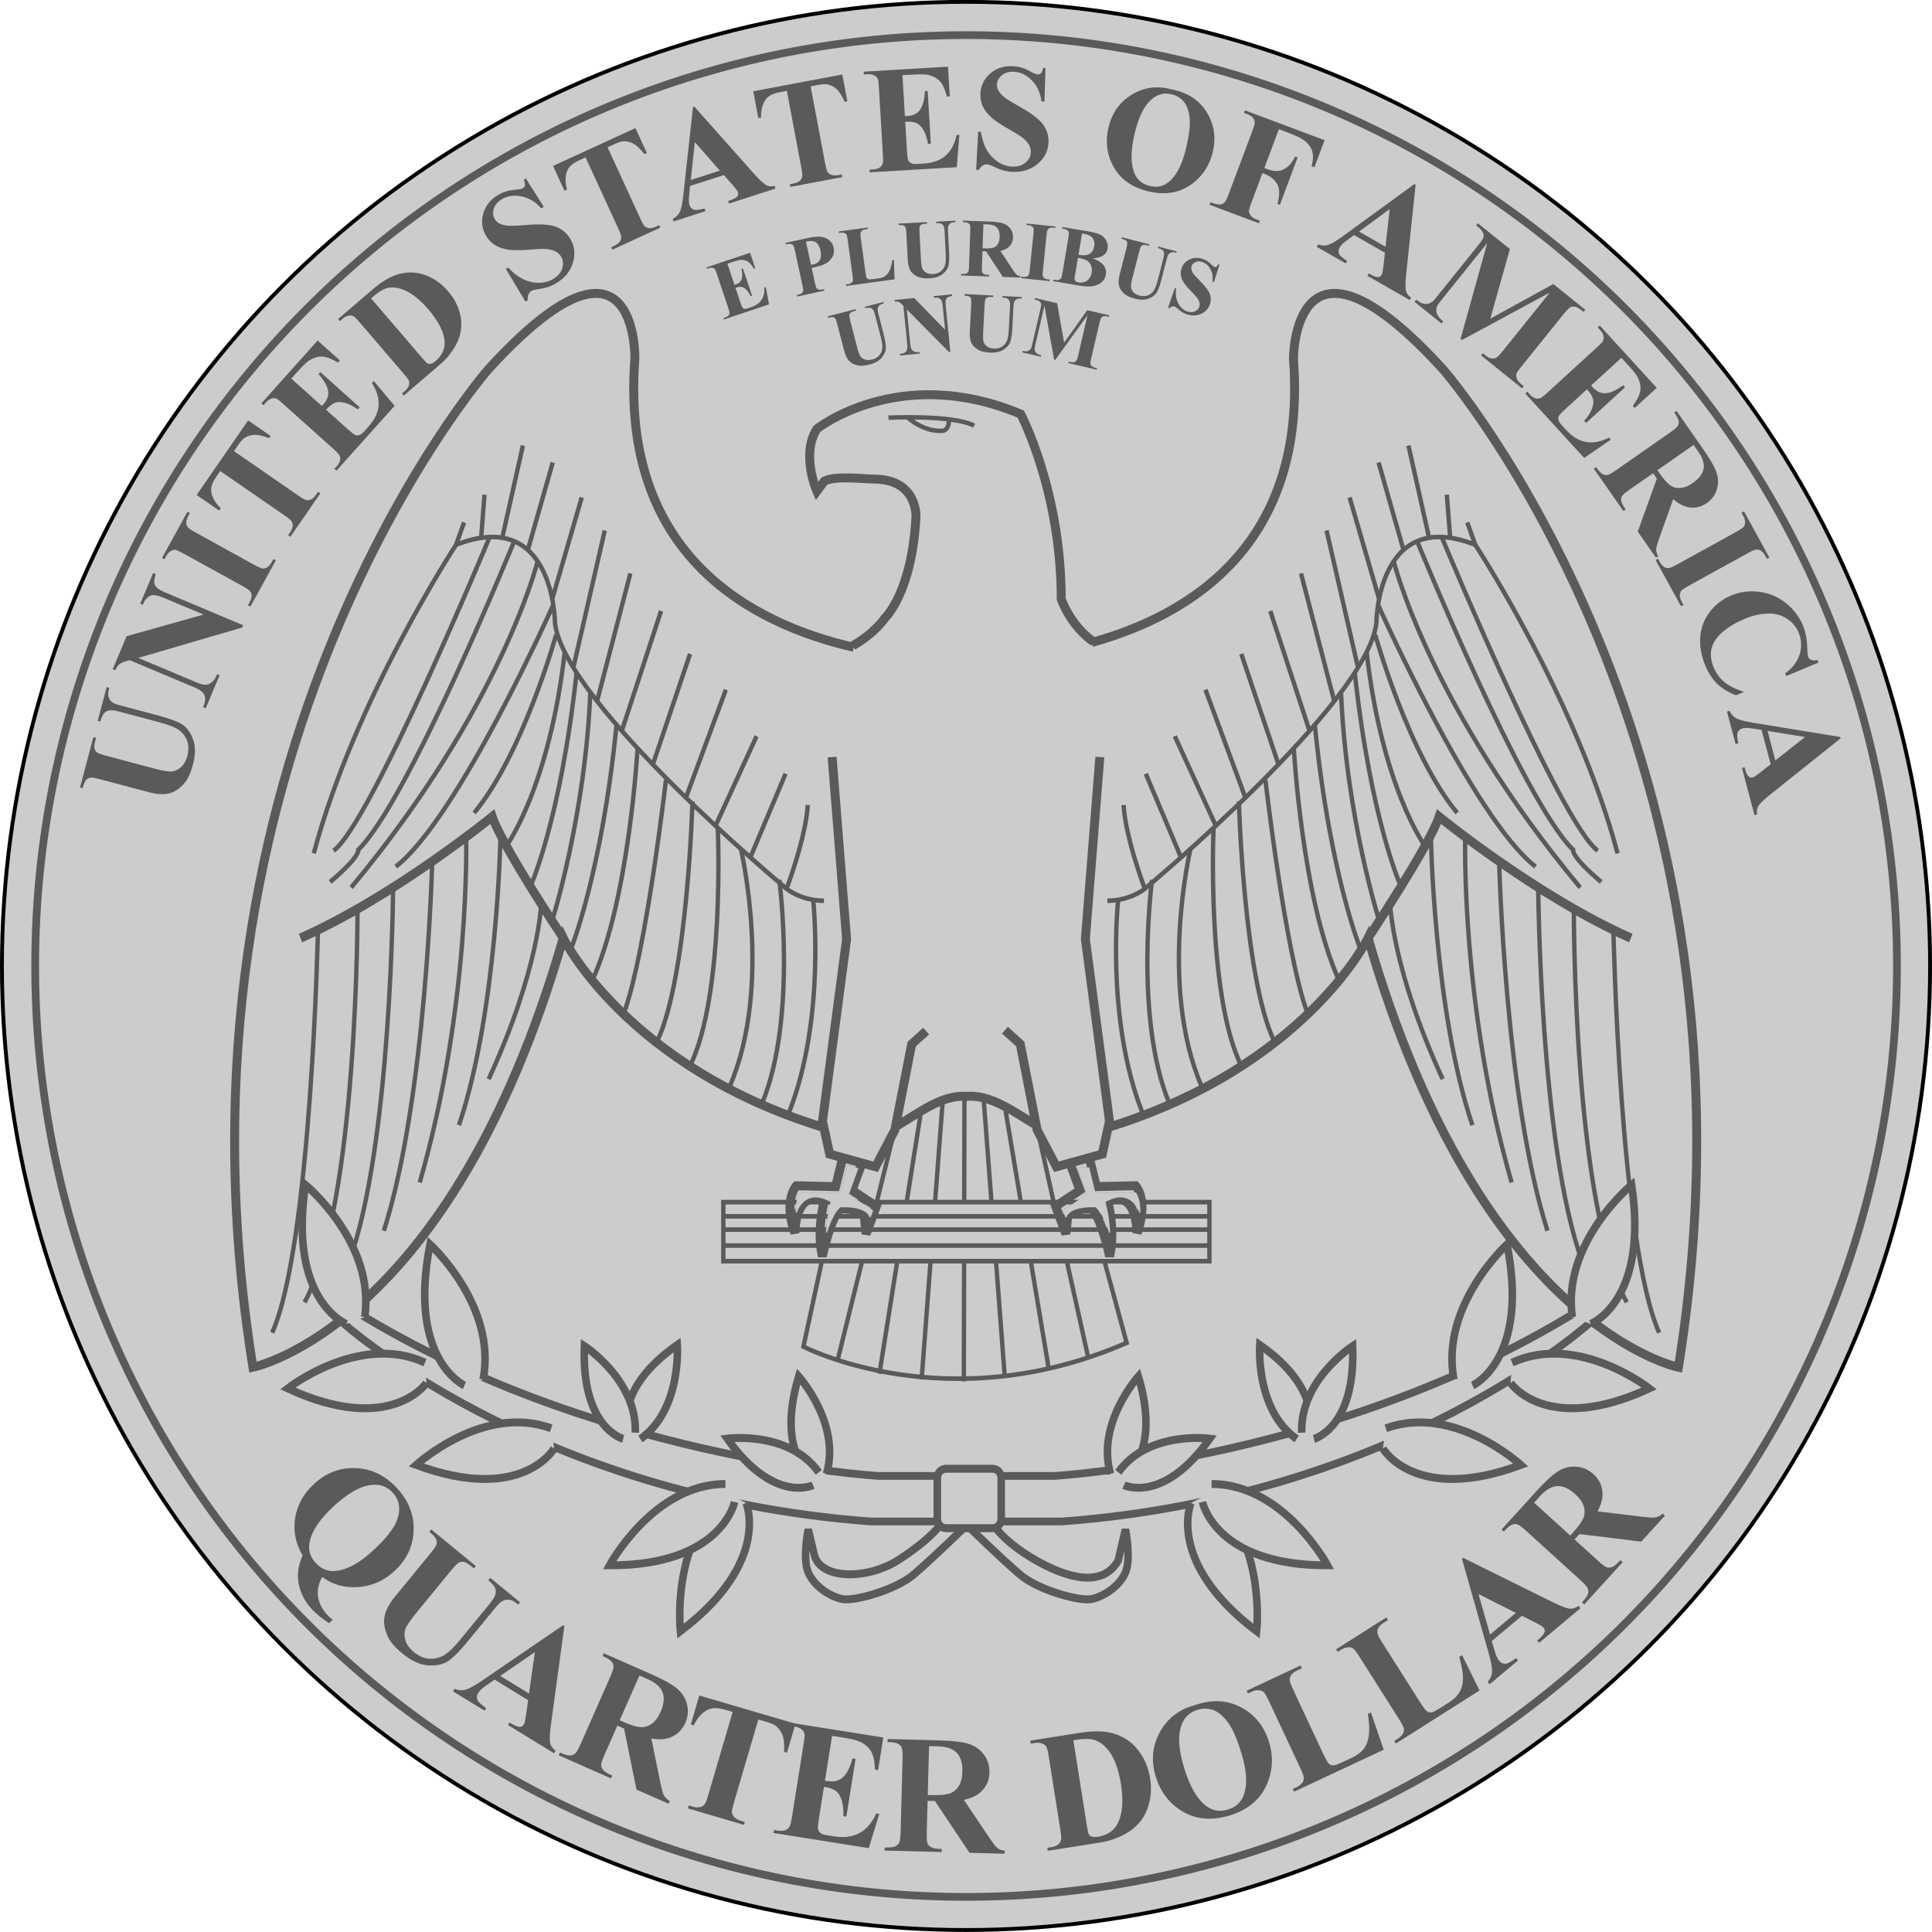 <?xml version="1.0" encoding="UTF-8"?>
<!-- Created with Inkscape (http://www.inkscape.org/) -->
<svg width="500" height="500" version="1.1" viewBox="0 0 132.29 132.29" xmlns="http://www.w3.org/2000/svg" xmlns:cc="http://creativecommons.org/ns#" xmlns:dc="http://purl.org/dc/elements/1.1/" xmlns:rdf="http://www.w3.org/1999/02/22-rdf-syntax-ns#">
 <g transform="translate(0 -164.71)">
  <circle cx="66.146" cy="230.85" r="66.014" fill="#ccc" stroke="#000" stroke-linecap="round" stroke-width=".264" style="paint-order:markers stroke fill"/>
 </g>
 <g>
  <path d="m129.89 66.146a63.74 63.74 0 0 1-63.74 63.74 63.74 63.74 0 0 1-63.74-63.74 63.74 63.74 0 0 1 63.74-63.74 63.74 63.74 0 0 1 63.74 63.74z" fill="none" stroke="#5a5a5a" stroke-linecap="round" stroke-width=".529" style="paint-order:markers stroke fill"/>
  <g fill="#5a5a5a">
   <g transform="matrix(0 1.168 -1.168 0 143.43 -11.14)" stroke-linecap="round" stroke-width=".529" style="paint-order:markers stroke fill" aria-label="QUARTER DOLLAR">
    <path d="m101.98 103.91q0.597 0.323 1.16 0.244 0.563-0.078 1.082-0.554 0.142-0.13 0.276-0.306l0.199 0.217q-0.413 0.627-0.835 1.016-0.661 0.607-1.48 0.763-0.816 0.153-1.653-0.231-1.044 0.618-2.197 0.438-1.149-0.182-2.004-1.113-0.991-1.08-0.922-2.46 0.066-1.383 1.182-2.407 1.112-1.021 2.492-0.965 1.38 0.056 2.368 1.132 0.861 0.938 0.932 2.15 0.071 1.212-0.601 2.077zm-4.947-4.121q-0.64 0.587-0.378 1.571 0.221 0.825 1.166 1.856 1.135 1.237 2.12 1.432 0.687 0.135 1.224-0.357 0.54-0.496 0.467-1.182-0.101-0.987-1.181-2.164-1.063-1.158-1.813-1.426-0.941-0.341-1.606 0.269z"/>
    <path d="m99.203 97.517 2.14-2.611 0.138 0.113-0.107 0.131q-0.242 0.295-0.27 0.459-0.029 0.157 0.04 0.294 0.071 0.133 0.504 0.488l2.477 2.03q0.679 0.556 0.982 0.636 0.306 0.076 0.644-0.04 0.338-0.116 0.632-0.474 0.336-0.41 0.389-0.847 0.052-0.444-0.156-0.852-0.205-0.411-1.011-1.072l-2.063-1.691q-0.339-0.278-0.543-0.327-0.204-0.048-0.348 0.014-0.223 0.098-0.474 0.403l-0.138-0.113 1.434-1.75 0.138 0.113-0.086 0.104q-0.174 0.213-0.205 0.425-0.03 0.212 0.089 0.416 0.08 0.146 0.389 0.4l1.921 1.575q0.892 0.731 1.189 1.174 0.301 0.44 0.26 1.167-0.041 0.727-0.686 1.514-0.538 0.657-1.007 0.871-0.639 0.293-1.177 0.189-0.538-0.104-1.169-0.621l-2.477-2.03q-0.436-0.358-0.581-0.395-0.148-0.04-0.309 0.027-0.161 0.067-0.42 0.391z"/>
    <path d="m109.21 91.835-1.207 1.97 0.399 0.567q0.201 0.281 0.378 0.39 0.234 0.144 0.461 0.022 0.134-0.071 0.434-0.487l0.152 0.093-1.136 1.855-0.152-0.093q0.139-0.328 0.056-0.645-0.087-0.319-0.551-0.994l-3.228-4.721 0.048-0.078 5.805 0.791q0.826 0.11 1.108 0.028 0.213-0.062 0.39-0.304l0.152 0.093-1.653 2.698-0.152-0.093 0.068-0.111q0.199-0.325 0.189-0.512-0.01-0.131-0.134-0.206-0.074-0.045-0.167-0.069-0.042-0.014-0.384-0.066zm-0.39-0.047-2.43-0.346 1.397 2.032z"/>
    <path d="m110.7 86.607 1.677 0.739q0.485 0.214 0.639 0.213 0.151-0.007 0.292-0.124 0.141-0.117 0.322-0.527l0.163 0.072-1.351 3.063-0.163-0.072q0.183-0.415 0.172-0.594-0.013-0.185-0.112-0.297-0.096-0.116-0.582-0.33l-3.884-1.712q-0.485-0.214-0.636-0.207-0.153 9.38e-4 -0.294 0.118-0.141 0.117-0.322 0.527l-0.163-0.072 1.226-2.78q0.479-1.086 0.851-1.523 0.372-0.437 0.918-0.576 0.542-0.141 1.085 0.099 0.662 0.292 0.884 0.959 0.139 0.425 0.035 1.033l2.66-0.545q0.517-0.109 0.667-0.186 0.217-0.121 0.335-0.353l0.163 0.072-0.831 1.884-3.578 0.726zm-2.935-1.294 2.621 1.156 0.111-0.252q0.27-0.613 0.294-0.967 0.019-0.355-0.196-0.656-0.218-0.307-0.69-0.515-0.684-0.302-1.153-0.123-0.467 0.174-0.78 0.884z"/>
    <path d="m110.59 76.164 1.698 0.499-0.049 0.167q-0.631-0.025-0.939 0.081-0.312 0.104-0.557 0.374-0.135 0.151-0.264 0.591l-0.137 0.467 4.841 1.421q0.481 0.141 0.617 0.126 0.137-0.02 0.274-0.146 0.134-0.132 0.213-0.4l0.061-0.208 0.171 0.05-0.965 3.286-0.171-0.05 0.061-0.208q0.08-0.273 0.032-0.468-0.029-0.139-0.166-0.255-0.096-0.084-0.568-0.222l-4.841-1.421-0.133 0.454q-0.186 0.634-2e-3 1 0.257 0.513 0.92 0.823l-0.052 0.176-1.698-0.499z"/>
    <path d="m111.3 74.019 2.629 0.419 0.021-0.129q0.098-0.614-0.244-0.952-0.342-0.338-1.082-0.534l0.029-0.181 3.382 0.539-0.029 0.181q-0.562-0.031-0.944 0.099-0.381 0.125-0.539 0.349-0.163 0.223-0.236 0.685l1.819 0.29q0.533 0.085 0.659 0.061 0.127-0.029 0.223-0.14 0.096-0.112 0.14-0.388l0.061-0.386q0.144-0.905-0.188-1.515-0.332-0.615-1.151-0.989l0.028-0.176 2.007 0.618-0.89 5.582-0.176-0.028 0.034-0.214q0.045-0.281-0.028-0.468-0.047-0.134-0.198-0.227-0.106-0.071-0.592-0.148l-4.249-0.677q-0.438-0.07-0.542-0.062-0.174 0.021-0.285 0.135-0.162 0.16-0.212 0.474l-0.034 0.214-0.176-0.028 0.861-5.406 1.91 0.304-0.029 0.181q-0.722 0.027-1.067 0.23-0.344 0.199-0.56 0.634-0.128 0.253-0.245 0.987z"/>
    <path d="m115.11 68.42 1.832 0.049q0.53 0.014 0.672-0.045 0.137-0.064 0.223-0.226 0.086-0.162 0.098-0.61l0.178 0.005-0.089 3.346-0.178-0.005q0.012-0.453-0.066-0.615-0.082-0.166-0.216-0.233-0.133-0.071-0.664-0.085l-4.243-0.113q-0.53-0.014-0.667 0.05-0.141 0.059-0.228 0.221-0.086 0.162-0.098 0.61l-0.178-0.005 0.081-3.038q0.032-1.186 0.21-1.731 0.179-0.545 0.631-0.881 0.448-0.335 1.041-0.32 0.723 0.019 1.182 0.553 0.29 0.341 0.424 0.943l2.255-1.513q0.437-0.297 0.547-0.424 0.155-0.194 0.176-0.454l0.178 0.005-0.055 2.059-3.036 2.027zm-3.206-0.086 2.864 0.076 7e-3 -0.275q0.018-0.67-0.094-1.006-0.116-0.336-0.43-0.533-0.318-0.201-0.834-0.215-0.747-0.02-1.113 0.322-0.366 0.338-0.387 1.114z"/>
    <path d="m118.04 61.376-0.176 0.028-0.034-0.214q-0.044-0.281-0.153-0.415-0.115-0.138-0.278-0.186-0.107-0.027-0.607 0.052l-4.25 0.671q-0.495 0.078-0.611 0.15-0.116 0.072-0.181 0.248-0.07 0.172-0.028 0.444l0.034 0.214-0.176 0.028-0.456-2.892q-0.183-1.158 0.02-1.912 0.25-0.923 0.961-1.49 0.711-0.571 1.697-0.727 0.681-0.108 1.292 0.021 0.606 0.129 1.038 0.417 0.426 0.289 0.727 0.71 0.295 0.417 0.523 1.055 0.103 0.282 0.202 0.906zm-6.482-1.501 5.04-0.796q0.4-0.063 0.485-0.116 0.085-0.052 0.118-0.15 0.051-0.14 0.013-0.383-0.126-0.796-0.735-1.129-0.824-0.456-2.368-0.212-1.243 0.196-1.925 0.704-0.532 0.401-0.665 0.92-0.093 0.366 0.037 1.161z"/>
    <path d="m109.5 52.751q-0.517-1.476 0.122-2.693 0.637-1.222 2.029-1.652 1.189-0.368 2.307 0.049 1.483 0.551 2.003 2.233 0.521 1.687-0.336 2.961-0.678 1.007-1.918 1.391-1.392 0.43-2.61-0.228-1.224-0.661-1.596-2.061zm0.278-0.146q0.265 0.857 1.279 1.033 0.831 0.142 2.177-0.274 1.599-0.494 2.19-1.293 0.413-0.557 0.195-1.262-0.147-0.475-0.475-0.721-0.42-0.314-1.135-0.341-0.72-0.025-1.761 0.297-1.24 0.383-1.781 0.803-0.546 0.421-0.689 0.859-0.144 0.433 1.4e-4 0.899z"/>
    <path d="m109.93 42.431 2.183-0.751 2.463 5.259-0.162 0.076-0.092-0.197q-0.121-0.258-0.286-0.372-0.114-0.085-0.291-0.077-0.127 0.001-0.573 0.21l-3.896 1.825q-0.454 0.213-0.545 0.314-0.091 0.101-0.104 0.289-0.02 0.185 0.097 0.434l0.092 0.197-0.162 0.076-1.479-3.158 0.162-0.076 0.121 0.258q0.121 0.258 0.286 0.372 0.114 0.085 0.294 0.081 0.127-0.001 0.573-0.21l3.774-1.768q0.454-0.213 0.556-0.325 0.098-0.11 0.087-0.291-0.012-0.128-0.208-0.547l-0.231-0.494q-0.221-0.472-0.534-0.708-0.313-0.237-0.778-0.296-0.467-0.064-1.262 0.058z"/>
    <path d="m106.57 37.085 2.071-1.022 3.11 4.904-0.151 0.096-0.116-0.183q-0.152-0.24-0.331-0.333-0.124-0.07-0.299-0.039-0.126 0.017-0.542 0.281l-3.633 2.304q-0.424 0.269-0.501 0.381-0.077 0.112-0.067 0.3 4e-3 0.186 0.151 0.418l0.116 0.183-0.151 0.096-1.868-2.945 0.151-0.096 0.152 0.24q0.152 0.24 0.331 0.333 0.124 0.07 0.301 0.043 0.126-0.017 0.542-0.281l3.519-2.232q0.424-0.269 0.511-0.392 0.083-0.121 0.05-0.3-0.028-0.125-0.276-0.516l-0.292-0.46q-0.279-0.44-0.62-0.635t-0.809-0.195q-0.471-4e-3 -1.244 0.218z"/>
    <path d="m104.26 33.575 1.483 1.772 0.665-0.198q0.331-0.101 0.49-0.234 0.211-0.176 0.168-0.43-0.024-0.149-0.323-0.566l0.137-0.115 1.396 1.668-0.137 0.115q-0.267-0.236-0.593-0.258-0.33-0.019-1.117 0.206l-5.503 1.556-0.059-0.07 2.599-5.251q0.368-0.748 0.38-1.041 9e-3 -0.222-0.164-0.467l0.137-0.115 2.031 2.426-0.137 0.115-0.084-0.1q-0.245-0.292-0.425-0.342-0.127-0.032-0.238 0.061-0.067 0.056-0.118 0.137-0.027 0.035-0.185 0.343zm-0.168 0.355-1.102 2.193 2.371-0.676z"/>
    <path d="m99.788 30.492 1.232-1.357q0.357-0.393 0.404-0.538 0.041-0.145-0.025-0.316-0.066-0.171-0.398-0.473l0.12-0.132 2.478 2.251-0.12 0.132q-0.336-0.305-0.509-0.351-0.18-0.046-0.317 0.012-0.141 0.055-0.497 0.447l-2.854 3.142q-0.357 0.393-0.398 0.538-0.048 0.146 0.019 0.317 0.066 0.171 0.398 0.473l-0.12 0.132-2.249-2.043q-0.878-0.798-1.175-1.289-0.297-0.491-0.255-1.053 0.038-0.558 0.437-0.998 0.486-0.536 1.19-0.535 0.447 0.002 0.991 0.294l0.325-2.696q0.06-0.525 0.035-0.691-0.046-0.244-0.229-0.429l0.12-0.132 1.524 1.385-0.444 3.623zm-2.156 2.374 1.926-2.121-0.203-0.185q-0.496-0.451-0.824-0.585-0.331-0.131-0.684-0.022-0.36 0.109-0.707 0.491-0.503 0.553-0.482 1.054 0.017 0.498 0.592 1.02z"/>
   </g>
   <g transform="matrix(0 1.056 -1.056 0 135.98 -3.436)" stroke-linecap="round" stroke-width="1.292" style="paint-order:markers stroke fill" aria-label="UNITED STATES OF AMERICA">
    <path d="m54.315 123.58-3.263-0.866 0.046-0.172 0.163 0.043q0.368 0.098 0.529 0.056 0.155-0.039 0.251-0.158 0.092-0.12 0.235-0.661l0.822-3.095q0.225-0.848 0.172-1.157-0.057-0.31-0.303-0.569-0.245-0.26-0.693-0.379-0.513-0.136-0.932-3e-3 -0.425 0.137-0.71 0.495-0.289 0.357-0.557 1.364l-0.685 2.578q-0.113 0.424-0.072 0.63 0.04 0.205 0.157 0.311 0.181 0.163 0.564 0.264l-0.046 0.172-2.186-0.581 0.046-0.172 0.131 0.035q0.266 0.071 0.471 0.01 0.206-0.06 0.342-0.254 0.1-0.133 0.203-0.52l0.637-2.401q0.296-1.114 0.576-1.569 0.276-0.456 0.955-0.72 0.679-0.264 1.663-3e-3 0.82 0.218 1.21 0.556 0.531 0.46 0.659 0.994 0.128 0.533-0.081 1.321l-0.822 3.095q-0.145 0.545-0.119 0.692 0.025 0.151 0.153 0.27 0.128 0.119 0.53 0.221z"/>
    <path d="m44.506 120.56-1.403-4.99-1.089 2.592q-0.228 0.542-0.153 0.799 0.105 0.348 0.611 0.55l-0.069 0.165-1.992-0.837 0.069-0.165q0.403 0.112 0.57 0.088 0.161-0.021 0.311-0.167 0.144-0.144 0.323-0.57l2.11-5.02 0.151 0.064 1.968 6.734 1.611-3.833q0.219-0.52 0.06-0.802-0.164-0.283-0.47-0.412l-0.142-0.06 0.069-0.165 2.139 0.899-0.069 0.165q-0.5-0.205-0.78-0.087-0.28 0.118-0.482 0.598l-1.788 4.255 0.062 0.214q0.09 0.32 0.205 0.458 0.115 0.137 0.387 0.262l-0.069 0.165z"/>
    <path d="m39.506 111.04 0.086-0.156 2.995 1.651-0.086 0.156-0.19-0.105q-0.249-0.137-0.45-0.133-0.142-1e-3 -0.281 0.11-0.102 0.076-0.34 0.507l-2.077 3.768q-0.242 0.439-0.256 0.575-0.014 0.135 0.085 0.295 0.093 0.161 0.334 0.294l0.19 0.105-0.086 0.156-2.995-1.651 0.086-0.156 0.19 0.105q0.249 0.137 0.45 0.133 0.142 1e-3 0.285-0.107 0.102-0.076 0.34-0.507l2.077-3.768q0.242-0.439 0.256-0.575 0.01-0.138-0.083-0.299-0.099-0.159-0.34-0.292z"/>
    <path d="m30.515 112.68 1.006-1.457 0.143 0.099q-0.221 0.592-0.217 0.917 0.001 0.329 0.181 0.646 0.102 0.176 0.479 0.436l0.401 0.277 2.866-4.152q0.285-0.413 0.313-0.546 0.024-0.136-0.053-0.306-0.083-0.169-0.313-0.328l-0.179-0.123 0.101-0.147 2.818 1.945-0.101 0.147-0.179-0.123q-0.234-0.162-0.435-0.177-0.142-0.016-0.294 0.078-0.109 0.065-0.389 0.47l-2.866 4.152 0.389 0.269q0.544 0.375 0.949 0.315 0.567-0.083 1.07-0.615l0.151 0.104-1.006 1.457z"/>
    <path d="m27.804 109.88 1.777-1.983-0.097-0.087q-0.463-0.415-0.932-0.311-0.469 0.104-1.035 0.62l-0.137-0.122 2.285-2.55 0.137 0.122q-0.33 0.455-0.428 0.847-0.102 0.388 0.001 0.642 0.1 0.258 0.448 0.57l1.229-1.372q0.36-0.402 0.409-0.521 0.045-0.122 0.003-0.263-0.042-0.141-0.25-0.328l-0.291-0.261q-0.683-0.612-1.375-0.662-0.696-0.054-1.455 0.432l-0.133-0.119 1.606-1.352 4.21 3.772-0.119 0.133-0.162-0.145q-0.212-0.19-0.409-0.23-0.138-0.033-0.298 0.044-0.117 0.051-0.445 0.417l-2.871 3.204q-0.296 0.33-0.346 0.422-0.077 0.158-0.041 0.313 0.046 0.223 0.283 0.435l0.162 0.145-0.119 0.133-4.077-3.653 1.291-1.44 0.137 0.122q-0.369 0.621-0.385 1.022-0.019 0.397 0.229 0.814 0.143 0.245 0.696 0.741z"/>
    <path d="m28.903 102.59-0.135 0.116-0.141-0.165q-0.185-0.216-0.348-0.273-0.17-0.058-0.334-0.012-0.105 0.033-0.49 0.363l-3.266 2.801q-0.381 0.327-0.441 0.448-0.061 0.122-0.023 0.306 0.03 0.184 0.209 0.392l0.141 0.165-0.135 0.116-1.906-2.222q-0.763-0.89-0.986-1.639-0.272-0.917 0.037-1.772 0.305-0.859 1.063-1.509 0.524-0.449 1.111-0.661 0.584-0.208 1.102-0.189 0.515 0.022 0.992 0.223 0.47 0.2 0.999 0.624 0.235 0.186 0.647 0.665zm-6.306 2.123 3.873-3.322q0.308-0.264 0.352-0.353 0.044-0.089 0.021-0.19-0.03-0.146-0.19-0.333-0.524-0.611-1.218-0.576-0.941 0.044-2.127 1.062-0.956 0.82-1.269 1.609-0.243 0.621-0.083 1.133 0.113 0.361 0.641 0.969z"/>
    <path d="m14.821 94.676 1.842-1.167 0.102 0.17q-0.631 0.542-0.774 1.269-0.15 0.725 0.178 1.271 0.253 0.422 0.629 0.534 0.37 0.11 0.663-0.066 0.186-0.112 0.279-0.285 0.122-0.237 0.154-0.615 0.02-0.276-0.055-1.188-0.107-1.275 0.118-1.876 0.227-0.597 0.781-0.93 0.703-0.422 1.542-0.177 0.832 0.243 1.338 1.087 0.159 0.265 0.246 0.533 0.088 0.268 0.152 0.713 0.036 0.248 0.113 0.376 0.065 0.108 0.219 0.178 0.155 0.07 0.369 0.043l0.092 0.153-2.118 1.27-0.092-0.153q0.784-0.718 0.946-1.518 0.155-0.802-0.205-1.401-0.278-0.463-0.694-0.585-0.419-0.126-0.754 0.075-0.199 0.119-0.32 0.338-0.124 0.215-0.16 0.529-0.041 0.317 0.018 1.024 0.083 0.991 0.019 1.485-0.064 0.494-0.281 0.872-0.22 0.374-0.613 0.61-0.67 0.402-1.437 0.193t-1.216-0.958q-0.164-0.273-0.251-0.569-0.067-0.224-0.097-0.583-0.036-0.361-0.103-0.472-0.065-0.108-0.168-0.13-0.103-0.022-0.388 0.075z"/>
    <path d="m11.56 87.567 1.608-0.739 0.073 0.158q-0.492 0.396-0.655 0.678-0.167 0.284-0.175 0.648-0.002 0.203 0.189 0.619l0.203 0.443 4.584-2.107q0.456-0.209 0.548-0.31 0.09-0.105 0.111-0.29 0.015-0.187-0.102-0.441l-0.091-0.197 0.162-0.075 1.43 3.112-0.162 0.075-0.091-0.197q-0.119-0.259-0.283-0.374-0.114-0.086-0.293-0.083-0.127 1.31e-4 -0.574 0.206l-4.584 2.107 0.197 0.429q0.276 0.6 0.655 0.755 0.53 0.218 1.234 0.017l0.077 0.167-1.608 0.739z"/>
    <path d="m14.604 81.829 0.709 2.199 0.69 0.066q0.344 0.031 0.542-0.033 0.262-0.084 0.317-0.336 0.033-0.148-0.087-0.646l0.17-0.055 0.668 2.07-0.17 0.055q-0.159-0.319-0.453-0.462-0.299-0.142-1.113-0.229l-5.685-0.624-0.028-0.087 4.38-3.891q0.622-0.555 0.743-0.823 0.092-0.202 0.023-0.494l0.17-0.055 0.971 3.011-0.17 0.055-0.04-0.124q-0.117-0.363-0.265-0.477-0.106-0.077-0.244-0.033-0.083 0.027-0.161 0.082-0.038 0.023-0.3 0.249zm-0.289 0.266-1.845 1.619 2.452 0.263z"/>
    <path d="m8.084 74.152 1.74-0.328 0.032 0.171q-0.573 0.265-0.799 0.499-0.231 0.235-0.326 0.587-0.051 0.196 0.033 0.646l0.09 0.479 4.958-0.934q0.493-0.093 0.606-0.168 0.113-0.08 0.178-0.254 0.06-0.178 0.008-0.453l-0.04-0.213 0.175-0.033 0.634 3.365-0.175 0.033-0.04-0.213q-0.053-0.28-0.184-0.432-0.09-0.111-0.264-0.151-0.124-0.031-0.607 0.06l-4.958 0.934 0.087 0.465q0.122 0.649 0.453 0.891 0.462 0.34 1.193 0.315l0.034 0.18-1.74 0.328z"/>
    <path d="m8.13 70.252 2.658-0.158-0.008-0.13q-0.037-0.621-0.444-0.877-0.407-0.256-1.172-0.288l-0.011-0.183 3.418-0.204 0.011 0.183q-0.555 0.091-0.9 0.3-0.345 0.204-0.451 0.457-0.111 0.253-0.083 0.72l1.839-0.11q0.539-0.032 0.657-0.083 0.117-0.055 0.187-0.185 0.07-0.13 0.053-0.409l-0.023-0.39q-0.054-0.915-0.511-1.438-0.457-0.528-1.338-0.718l-0.011-0.178 2.093 0.17 0.336 5.643-0.178 0.011-0.013-0.217q-0.017-0.284-0.128-0.451-0.075-0.121-0.243-0.179-0.119-0.046-0.61-0.017l-4.295 0.256q-0.443 0.026-0.543 0.056-0.166 0.058-0.249 0.194-0.124 0.191-0.105 0.509l0.013 0.217-0.178 0.011-0.325-5.465 1.931-0.115 0.011 0.183q-0.699 0.182-0.992 0.455-0.293 0.269-0.41 0.74-0.071 0.275-0.026 1.016z"/>
    <path d="m7.659 60.977 2.18 0.067-0.011 0.197q-0.826 0.094-1.353 0.616-0.531 0.516-0.566 1.152-0.027 0.491 0.222 0.795 0.244 0.299 0.586 0.317 0.217 0.012 0.391-0.08 0.234-0.127 0.473-0.423 0.171-0.218 0.621-1.014 0.627-1.115 1.15-1.487 0.523-0.367 1.168-0.332 0.819 0.045 1.376 0.719 0.552 0.668 0.498 1.651-0.017 0.308-0.095 0.579t-0.274 0.676q-0.109 0.226-0.117 0.375-0.007 0.125 0.082 0.27 0.089 0.145 0.281 0.243l-0.01 0.178-2.466-0.136 0.01-0.178q1.052-0.154 1.634-0.726 0.578-0.577 0.616-1.275 0.03-0.539-0.246-0.873-0.276-0.339-0.666-0.36-0.231-0.013-0.455 0.1-0.223 0.108-0.43 0.348-0.211 0.239-0.559 0.858-0.487 0.867-0.817 1.24-0.33 0.373-0.722 0.564-0.392 0.186-0.849 0.161-0.78-0.043-1.298-0.647-0.517-0.603-0.469-1.475 0.018-0.318 0.111-0.612 0.07-0.223 0.247-0.537 0.172-0.319 0.179-0.449 0.007-0.125-0.066-0.202-0.073-0.076-0.363-0.155z"/>
    <path d="m9.051 52.794q0.299-1.535 1.465-2.263 1.167-0.733 2.585-0.402 1.212 0.283 1.967 1.207 1.002 1.224 0.602 2.939-0.401 1.719-1.786 2.386-1.094 0.527-2.357 0.232-1.418-0.331-2.138-1.514-0.723-1.189-0.337-2.585zm0.314 0.014q-0.204 0.874 0.582 1.538 0.646 0.542 2.018 0.862 1.63 0.381 2.543-0.01 0.638-0.272 0.806-0.991 0.113-0.484-0.046-0.863-0.204-0.484-0.808-0.867-0.609-0.385-1.67-0.633-1.263-0.295-1.943-0.206-0.684 0.088-1.028 0.394-0.343 0.301-0.454 0.776z"/>
    <path d="m11.634 45.843 2.515 0.943 0.066-0.176q0.152-0.406 0.127-0.71-0.025-0.303-0.248-0.588-0.221-0.289-0.693-0.528l0.059-0.158 3.075 1.153-0.059 0.158q-0.904-0.241-1.323 0.04-0.422 0.274-0.603 0.758l-0.066 0.176 1.874 0.703q0.47 0.176 0.606 0.17 0.138-0.01 0.284-0.125 0.143-0.121 0.24-0.379l0.076-0.203 0.167 0.063-1.201 3.202-0.167-0.063 0.076-0.203q0.1-0.266 0.066-0.465-0.019-0.141-0.149-0.262-0.09-0.09-0.55-0.263l-4.028-1.51q-0.47-0.176-0.606-0.17-0.136 0.006-0.279 0.127-0.146 0.115-0.243 0.373l-0.076 0.203-0.167-0.063 1.937-5.166 1.757 0.659-0.069 0.185q-0.642-0.169-1.039-0.019-0.395 0.146-0.701 0.592-0.169 0.246-0.444 0.977z"/>
    <path d="m19.642 38.966-1.147 2.005 0.416 0.555q0.209 0.275 0.389 0.378 0.239 0.137 0.462 0.009 0.132-0.075 0.419-0.499l0.155 0.089-1.08 1.888-0.155-0.089q0.129-0.332 0.036-0.646-0.097-0.317-0.58-0.977l-3.368-4.622 0.046-0.08 5.827 0.617q0.829 0.085 1.109-0.005 0.211-0.068 0.381-0.316l0.155 0.089-1.571 2.746-0.155-0.089 0.065-0.113q0.189-0.331 0.174-0.517-0.014-0.13-0.14-0.202-0.075-0.043-0.169-0.064-0.042-0.013-0.386-0.054zm-0.391-0.035-2.439-0.273 1.457 1.989z"/>
    <path d="m23.917 32.135-2.246-4.086 1.669-2.074 0.139 0.112-0.133 0.165q-0.181 0.225-0.211 0.424-0.023 0.136 0.056 0.292 0.057 0.114 0.436 0.419l3.359 2.704q0.391 0.315 0.522 0.352 0.131 0.037 0.309-0.03 0.174-0.07 0.347-0.284l0.133-0.165 0.139 0.112-2.141 2.66-0.139-0.112 0.133-0.165q0.181-0.225 0.211-0.424 0.023-0.136-0.059-0.295-0.057-0.114-0.44-0.422l-3.776-3.039 3.075 5.695-0.073 0.09-6.211-1.73 3.588 2.888q0.376 0.302 0.477 0.353 0.227 0.102 0.477 0.038 0.25-0.072 0.531-0.421l0.139 0.112-1.403 1.743-0.139-0.112 0.042-0.053q0.14-0.166 0.201-0.358 0.058-0.195 0.021-0.349t-0.181-0.337q-0.035-0.041-0.377-0.316l-3.224-2.595q-0.387-0.311-0.514-0.346-0.131-0.037-0.305 0.033-0.178 0.067-0.35 0.281l-0.13 0.162-0.139-0.112 1.675-2.082z"/>
    <path d="m26.455 23.636 1.797 1.964 0.096-0.088q0.459-0.42 0.402-0.897-0.057-0.477-0.515-1.091l0.135-0.124 2.311 2.527-0.135 0.124q-0.42-0.374-0.8-0.51-0.376-0.14-0.639-0.063-0.266 0.073-0.611 0.389l1.244 1.359q0.365 0.399 0.478 0.458 0.117 0.056 0.262 0.029t0.351-0.217l0.288-0.264q0.676-0.619 0.795-1.303 0.123-0.688-0.285-1.491l0.132-0.12 1.186 1.732-4.171 3.815-0.12-0.132 0.16-0.146q0.21-0.192 0.27-0.384 0.047-0.134-0.014-0.301-0.039-0.121-0.371-0.484l-2.904-3.175q-0.299-0.327-0.386-0.386-0.15-0.092-0.307-0.072-0.226 0.024-0.461 0.239l-0.16 0.146-0.12-0.132 4.039-3.695 1.305 1.427-0.135 0.124q-0.582-0.429-0.979-0.484-0.393-0.058-0.833 0.147-0.258 0.118-0.806 0.62z"/>
    <path d="m33.94 21.581 1.049 1.503q0.304 0.435 0.435 0.514 0.133 0.072 0.314 0.045t0.549-0.283l0.102 0.146-2.745 1.916-0.102-0.146q0.372-0.259 0.455-0.418 0.085-0.165 0.059-0.312-0.022-0.149-0.326-0.584l-2.429-3.48q-0.304-0.435-0.436-0.507-0.131-0.079-0.313-0.052t-0.549 0.283l-0.102-0.146 2.492-1.739q0.973-0.679 1.518-0.859 0.545-0.18 1.083-0.015 0.536 0.161 0.876 0.648 0.414 0.593 0.257 1.279-0.102 0.436-0.507 0.901l2.556 0.915q0.499 0.175 0.666 0.188 0.248 0.009 0.47-0.128l0.102 0.146-1.689 1.179-3.434-1.238zm-1.836-2.63 1.64 2.349 0.225-0.157q0.55-0.384 0.754-0.673 0.201-0.293 0.173-0.662-0.027-0.375-0.322-0.799-0.428-0.613-0.921-0.704-0.489-0.094-1.126 0.351z"/>
    <path d="m42.48 19.609 0.086 0.156-2.995 1.651-0.086-0.156 0.19-0.105q0.249-0.137 0.352-0.31 0.077-0.12 0.057-0.296-0.009-0.127-0.247-0.558l-2.077-3.768q-0.242-0.439-0.349-0.523-0.107-0.084-0.295-0.085-0.186-0.008-0.427 0.125l-0.19 0.105-0.086-0.156 2.995-1.651 0.086 0.156-0.19 0.105q-0.249 0.137-0.352 0.31-0.077 0.12-0.061 0.298 0.009 0.127 0.247 0.558l2.077 3.768q0.242 0.439 0.349 0.523 0.111 0.082 0.297 0.089 0.188 0.001 0.429-0.132z"/>
    <path d="m46.213 10.855 0.878 2.09-0.173 0.073q-0.539-0.736-1.256-0.947t-1.393 0.073q-0.565 0.237-0.9 0.76-0.335 0.523-0.332 1.139 2e-3 0.789 0.348 1.612 0.34 0.809 0.825 1.39 0.483 0.577 1.063 0.736 0.578 0.155 1.271-0.137 0.569-0.239 0.936-0.686 0.371-0.449 0.64-1.279l0.219 0.52q-0.285 0.742-0.735 1.214-0.448 0.466-1.181 0.774-0.965 0.405-1.879 0.334-0.91-0.073-1.623-0.626-0.709-0.555-1.053-1.373-0.363-0.863-0.239-1.825 0.128-0.964 0.714-1.712 0.59-0.75 1.452-1.113 0.636-0.267 1.459-0.289 0.476-0.012 0.588-0.059 0.142-0.06 0.202-0.205 0.062-0.152-0.002-0.391z"/>
    <path d="m52.812 13.954-2.233 0.593-0.102 0.686q-0.049 0.342 0.004 0.543 0.071 0.266 0.318 0.335 0.146 0.041 0.65-0.053l0.046 0.172-2.102 0.558-0.046-0.172q0.327-0.142 0.485-0.428 0.157-0.291 0.287-1.099l0.922-5.644 0.089-0.024 3.656 4.578q0.522 0.65 0.782 0.785 0.197 0.102 0.492 0.049l0.046 0.172-3.058 0.812-0.046-0.172 0.126-0.033q0.368-0.098 0.49-0.24 0.083-0.102 0.046-0.242-0.022-0.084-0.074-0.165-0.02-0.039-0.233-0.312zm-0.25-0.303-1.52-1.927-0.392 2.434z"/>
   </g>
   <g transform="rotate(90 66.402 65.839)" style="paint-order:normal" aria-label="E PLURIBUS">
    <path d="m18.62 82.433 1.452-0.486-0.024-0.071q-0.114-0.339-0.378-0.421-0.264-0.081-0.694 0.016l-0.033-0.1 1.868-0.625 0.033 0.1q-0.295 0.134-0.455 0.302-0.161 0.165-0.182 0.321-0.023 0.157 0.062 0.412l1.005-0.337q0.295-0.099 0.353-0.144 0.057-0.048 0.076-0.131 0.019-0.083-0.032-0.235l-0.071-0.213q-0.167-0.5-0.499-0.722-0.333-0.225-0.851-0.198l-0.033-0.097 1.188-0.219 1.032 3.084-0.097 0.033-0.04-0.118q-0.052-0.155-0.139-0.231-0.06-0.056-0.162-0.063-0.073-0.008-0.341 0.082l-2.347 0.786q-0.242 0.081-0.293 0.113-0.083 0.057-0.109 0.145-0.04 0.125 0.018 0.298l0.04 0.118-0.097 0.033-1-2.986 1.055-0.353 0.033 0.1q-0.361 0.206-0.483 0.402-0.123 0.193-0.117 0.472 2e-3 0.163 0.138 0.568z"/>
    <path d="m18.91 76.664 1.02-0.222q0.298-0.065 0.369-0.117 0.068-0.054 0.094-0.157 0.025-0.105-0.029-0.354l0.1-0.022 0.406 1.868-0.1 0.022q-0.055-0.255-0.121-0.334-0.069-0.082-0.152-0.1-0.084-0.021-0.382 0.043l-2.386 0.519q-0.298 0.065-0.366 0.119-0.071 0.052-0.097 0.155-0.026 0.102 0.029 0.354l-0.1 0.022-0.348-1.603q-0.172-0.792 0.035-1.197 0.207-0.406 0.63-0.498 0.358-0.078 0.661 0.089 0.303 0.167 0.48 0.537 0.122 0.249 0.258 0.875zm-1.8 0.391 1.589-0.345q-0.014-0.091-0.024-0.137-0.072-0.331-0.306-0.467-0.237-0.136-0.649-0.046-0.409 0.089-0.56 0.309-0.151 0.22-0.074 0.575z"/>
    <path d="m18.362 71.03 1.328-0.039 0.452 3.31-0.102 0.014-0.017-0.124q-0.022-0.162-0.093-0.253-0.048-0.066-0.147-0.092-0.07-0.021-0.351 0.017l-2.452 0.335q-0.286 0.039-0.353 0.079-0.067 0.04-0.107 0.141-0.043 0.098-0.021 0.255l0.017 0.124-0.102 0.014-0.272-1.988 0.102-0.014 0.022 0.162q0.022 0.162 0.093 0.253 0.048 0.066 0.147 0.095 0.07 0.021 0.351-0.017l2.375-0.325q0.286-0.039 0.361-0.083 0.072-0.044 0.098-0.145 0.015-0.072-0.021-0.336l-0.042-0.311q-0.041-0.297-0.172-0.481-0.132-0.184-0.377-0.296-0.245-0.115-0.703-0.184z"/>
    <path d="m15.872 70.704-0.1-1.94 0.103-0.005 5e-3 0.097q0.011 0.219 0.063 0.3 0.048 0.078 0.131 0.11 0.082 0.029 0.404 0.012l1.84-0.095q0.504-0.026 0.664-0.109 0.159-0.086 0.259-0.266 0.099-0.18 0.085-0.446-0.016-0.305-0.163-0.511-0.15-0.209-0.396-0.302-0.247-0.096-0.845-0.065l-1.532 0.079q-0.252 0.013-0.358 0.071-0.105 0.058-0.143 0.141-0.057 0.128-0.046 0.355l-0.103 0.005-0.067-1.3 0.103-0.005 4e-3 0.078q0.008 0.158 0.077 0.26 0.069 0.102 0.199 0.143 0.091 0.031 0.321 0.02l1.427-0.074q0.662-0.034 0.961 0.039 0.298 0.071 0.562 0.396 0.264 0.325 0.294 0.91 0.025 0.488-0.091 0.76-0.159 0.372-0.428 0.536-0.269 0.164-0.738 0.188l-1.84 0.095q-0.324 0.017-0.4 0.057-0.079 0.04-0.121 0.131-0.043 0.091-0.027 0.329z"/>
    <path d="m17.763 64.97 1.054 0.037q0.305 0.011 0.387-0.023 0.079-0.036 0.129-0.129 0.05-0.093 0.059-0.351l0.103 0.004-0.067 1.925-0.103-0.004q0.009-0.261-0.035-0.354-0.047-0.096-0.123-0.135-0.076-0.042-0.381-0.052l-2.44-0.085q-0.305-0.011-0.384 0.025-0.082 0.033-0.132 0.126-0.05 0.093-0.059 0.351l-0.103-0.004 0.061-1.747q0.024-0.682 0.129-0.995 0.105-0.313 0.367-0.504 0.259-0.191 0.6-0.179 0.416 0.015 0.677 0.324 0.165 0.197 0.239 0.544l1.304-0.86q0.253-0.169 0.317-0.242 0.09-0.111 0.103-0.26l0.103 0.004-0.041 1.184-1.756 1.152zm-1.844-0.065 1.647 0.058 0.005-0.158q0.013-0.385-0.049-0.579-0.065-0.194-0.245-0.308-0.182-0.117-0.479-0.128-0.43-0.015-0.642 0.18-0.212 0.192-0.228 0.639z"/>
    <path d="m19.709 60.355 0.102 0.01-0.2 1.957-0.102-0.01 0.013-0.124q0.017-0.163-0.031-0.268-0.031-0.076-0.121-0.124-0.063-0.037-0.345-0.066l-2.462-0.252q-0.287-0.029-0.362-0.006-0.075 0.023-0.137 0.112-0.065 0.085-0.081 0.243l-0.013 0.124-0.102-0.01 0.2-1.957 0.102 0.01-0.013 0.124q-0.017 0.163 0.031 0.268 0.031 0.076 0.121 0.127 0.063 0.037 0.345 0.066l2.462 0.252q0.287 0.029 0.362 0.006 0.075-0.026 0.14-0.111 0.062-0.088 0.078-0.246z"/>
    <path d="m18.25 57.411q0.212-0.507 0.423-0.692 0.3-0.265 0.697-0.198 0.419 0.07 0.636 0.453 0.262 0.469 0.129 1.257l-0.317 1.885-0.101-0.017q0.043-0.257 0.012-0.355-0.034-0.101-0.104-0.15-0.07-0.051-0.371-0.102l-2.408-0.404q-0.301-0.051-0.384-0.025-0.085 0.022-0.147 0.107-0.062 0.085-0.105 0.34l-0.101-0.017 0.299-1.779q0.107-0.638 0.267-0.884 0.157-0.247 0.41-0.362 0.25-0.116 0.505-0.073 0.268 0.045 0.446 0.275 0.175 0.229 0.216 0.74zm-0.241 0.984q0.065-0.389 0.008-0.587-0.056-0.201-0.199-0.326-0.142-0.125-0.388-0.167-0.246-0.041-0.419 0.031-0.175 0.069-0.287 0.236-0.112 0.167-0.177 0.567zm0.213 0.036 1.19 0.2 0.136 0.026q0.148 0.025 0.237-0.036 0.087-0.064 0.112-0.212 0.037-0.219-0.028-0.418-0.067-0.203-0.234-0.332-0.17-0.13-0.397-0.168-0.26-0.044-0.485 0.042-0.228 0.085-0.346 0.282-0.117 0.197-0.185 0.616z"/>
    <path d="m16.81 55.421 0.483-1.881 0.099 0.026-0.024 0.094q-0.055 0.212-0.03 0.305 0.023 0.089 0.092 0.144 0.07 0.052 0.381 0.132l1.784 0.458q0.489 0.126 0.666 0.094 0.178-0.035 0.326-0.177 0.148-0.142 0.215-0.4 0.076-0.296-0.003-0.536-0.081-0.244-0.288-0.406-0.207-0.165-0.787-0.314l-1.486-0.382q-0.245-0.063-0.362-0.039-0.118 0.024-0.178 0.092-0.093 0.105-0.149 0.325l-0.099-0.026 0.324-1.26 0.099 0.026-0.019 0.075q-0.039 0.153-0.004 0.271 0.036 0.118 0.147 0.195 0.077 0.057 0.3 0.114l1.384 0.356q0.642 0.165 0.905 0.324 0.263 0.157 0.418 0.546t0.009 0.956q-0.122 0.473-0.314 0.699-0.262 0.308-0.568 0.384-0.306 0.076-0.76-0.041l-1.784-0.458q-0.314-0.081-0.399-0.065-0.087 0.015-0.155 0.089-0.068 0.074-0.124 0.306z"/>
    <path d="m18.685 48.74 1.196 0.377-0.037 0.108q-0.472-0.077-0.845 0.13-0.375 0.203-0.493 0.55-0.092 0.268-0.001 0.475 0.089 0.203 0.275 0.267 0.118 0.04 0.229 0.017 0.149-0.034 0.328-0.161 0.129-0.094 0.502-0.464 0.521-0.52 0.869-0.644 0.347-0.122 0.699-0.001 0.446 0.153 0.65 0.613 0.202 0.456 0.018 0.992-0.058 0.168-0.143 0.306-0.085 0.138-0.257 0.331-0.096 0.108-0.124 0.189-0.023 0.068 0.003 0.162 0.026 0.094 0.118 0.178l-0.033 0.097-1.344-0.46 0.033-0.097q0.607 0.079 1.018-0.147 0.41-0.229 0.54-0.61 0.101-0.294-1.23e-4 -0.522-0.1-0.231-0.313-0.304-0.126-0.043-0.268-0.015-0.141 0.025-0.292 0.126-0.154 0.1-0.444 0.388-0.405 0.404-0.646 0.559-0.241 0.155-0.488 0.2-0.246 0.042-0.495-0.044-0.425-0.146-0.618-0.56-0.192-0.415-0.03-0.89 0.059-0.173 0.157-0.322 0.074-0.113 0.221-0.259 0.145-0.15 0.169-0.221 0.023-0.068-0.005-0.122-0.029-0.054-0.177-0.143z"/>
   </g>
   <g transform="matrix(0 .584 -.584 0 104.97 12.644)" style="paint-order:normal" aria-label="UNUM">
    <path d="m15.437 82.683-0.842-3.269 0.173-0.044 0.042 0.163q0.095 0.369 0.21 0.489 0.11 0.116 0.261 0.142 0.15 0.021 0.692-0.118l3.101-0.799q0.85-0.219 1.093-0.416 0.242-0.202 0.348-0.543 0.106-0.341-0.009-0.79-0.132-0.514-0.454-0.815-0.327-0.304-0.779-0.377-0.453-0.078-1.462 0.182l-2.583 0.665q-0.425 0.109-0.584 0.245-0.159 0.136-0.194 0.289-0.053 0.238 0.045 0.621l-0.173 0.044-0.564-2.191 0.173-0.044 0.034 0.131q0.069 0.266 0.222 0.416 0.153 0.15 0.388 0.174 0.165 0.022 0.553-0.078l2.405-0.619q1.116-0.287 1.65-0.265 0.532 0.017 1.095 0.48t0.816 1.448q0.212 0.822 0.108 1.327-0.141 0.689-0.543 1.061-0.402 0.372-1.192 0.576l-3.101 0.799q-0.546 0.141-0.662 0.235-0.12 0.096-0.161 0.266-0.041 0.17 0.067 0.57z"/>
    <path d="m13.297 72.546 3.718-3.611-2.798 0.277q-0.586 0.058-0.775 0.246-0.256 0.258-0.192 0.799l-0.178 0.018-0.213-2.15 0.178-0.018q0.094 0.408 0.194 0.543 0.095 0.131 0.295 0.194 0.195 0.058 0.656 0.013l5.419-0.537 0.016 0.163-4.983 4.938 4.137-0.41q0.562-0.056 0.733-0.33 0.171-0.279 0.138-0.61l-0.015-0.154 0.178-0.018 0.229 2.309-0.178 0.018q-0.058-0.537-0.295-0.727-0.237-0.19-0.755-0.138l-4.593 0.455-0.159 0.156q-0.239 0.232-0.305 0.399-0.066 0.166-0.046 0.465l-0.178 0.018z"/>
    <path d="m12.826 66.658 0.177-3.372 0.178 0.009-0.009 0.169q-0.02 0.381 0.054 0.529 0.07 0.144 0.206 0.214 0.137 0.065 0.695 0.094l3.198 0.168q0.877 0.046 1.168-0.069 0.291-0.12 0.495-0.414t0.228-0.756q0.028-0.53-0.189-0.913-0.221-0.388-0.631-0.593-0.409-0.21-1.45-0.264l-2.663-0.14q-0.438-0.023-0.631 0.059t-0.272 0.218q-0.122 0.211-0.143 0.606l-0.178-0.009 0.119-2.259 0.178 0.009-0.007 0.135q-0.014 0.275 0.087 0.463 0.101 0.189 0.318 0.282 0.151 0.071 0.551 0.092l2.481 0.13q1.151 0.06 1.654 0.241 0.503 0.176 0.901 0.786t0.345 1.626q-0.044 0.848-0.295 1.298-0.341 0.615-0.837 0.85-0.495 0.235-1.309 0.192l-3.198-0.168q-0.564-0.03-0.702 0.026-0.143 0.055-0.233 0.205-0.09 0.15-0.107 0.564z"/>
    <path d="m18.52 54.979-3.798-2.706 0.603-2.593 0.174 0.04-0.048 0.207q-0.066 0.282-0.006 0.474 0.038 0.133 0.177 0.239 0.101 0.078 0.575 0.188l4.2 0.977q0.489 0.114 0.623 0.09t0.265-0.161q0.126-0.139 0.189-0.407l0.048-0.207 0.174 0.04-0.774 3.326-0.174-0.04 0.048-0.207q0.066-0.282 0.006-0.474-0.038-0.133-0.182-0.24-0.101-0.078-0.58-0.189l-4.721-1.098 5.243 3.795-0.026 0.113-6.346 1.139 4.486 1.044q0.47 0.109 0.583 0.111 0.249-0.006 0.446-0.173 0.194-0.173 0.295-0.61l0.174 0.04-0.507 2.18-0.174-0.04 0.015-0.066q0.054-0.21 0.026-0.41-0.033-0.201-0.133-0.323-0.1-0.122-0.309-0.225-0.049-0.021-0.477-0.121l-4.031-0.938q-0.484-0.113-0.613-0.088-0.134 0.023-0.261 0.162-0.131 0.138-0.193 0.406l-0.047 0.202-0.174-0.04 0.605-2.603z"/>
   </g>
  </g>
 </g>
 <g stroke="#5a5a5a">
  <g transform="matrix(1.13 0 0 1.185 -8.575 -9.48)" fill="none" stroke-width=".265">
   <path d="m57.588 80.002-1.315 5.81s8.697 4.312 19.586-0.219l-2.192-7.674" style="paint-order:markers stroke fill"/>
   <path d="m58.325 86.67 3.648-14.05" style="paint-order:markers stroke fill"/>
   <path d="m60.877 87.383 2.485-14.945" style="paint-order:markers stroke fill"/>
   <path d="m63.435 87.712 1.279-16.114" style="paint-order:markers stroke fill"/>
   <path d="m65.993 87.822 0.037-16.407" style="paint-order:markers stroke fill"/>
   <path d="m68.477 87.602-1.279-16.041" style="paint-order:markers stroke fill"/>
   <path d="m71.145 87.127-2.667-15.201" style="paint-order:markers stroke fill"/>
   <path d="m73.52 86.396-3.069-13.155" style="paint-order:markers stroke fill"/>
  </g>
  <g transform="matrix(1.13 0 0 1.185 -9.45 -9.48)" fill="#ccc" stroke-width=".265">
   <path d="m52.193 77.463h29.456v3.411h-29.456z" style="paint-order:markers stroke fill"/>
   <path d="m52.193 78.284h29.456" style="paint-order:markers stroke fill"/>
   <path d="m52.193 79.052h29.456" style="paint-order:markers stroke fill"/>
   <path d="m52.193 79.972h29.456" style="paint-order:markers stroke fill"/>
  </g>
  <path d="m74.604 79.353 0.467 1.898 2.685-0.061s0.92 0.98 0.103 3.245c0 0 0.007-3.095-1.999-2.143 0 0 0.525 1.959 0.117 3.735 0 0-0.525-2.571-1.226-3.245 0 0-1.474-0.061-1.649 0.551l-0.117 1.163-0.701-1.898 1.663-1.102-0.745-2.02m2.108-27.639-0.991 12.468 1.651 12.468-0.495 2.251-3.137 0.866-1.321-2.511-1.156-5.888-1.047-0.952m-11.131 8.816-0.467 1.898-2.685-0.061s-0.92 0.98-0.103 3.245c0 0-0.007-3.095 1.999-2.143 0 0-0.525 1.959-0.117 3.735 0 0 0.525-2.571 1.226-3.245 0 0 1.474-0.061 1.649 0.551l0.117 1.163 0.701-1.898-1.663-1.102 0.745-2.02m-2.108-27.639 0.991 12.468-1.651 12.468 0.495 2.251 3.137 0.866 1.321-2.511 1.156-5.888 0.989-0.891m11.48-26.646c-1.632-1.125-2.231-2.948-2.231-2.948 0-7.419-2.774-12.655-2.774-12.655-8.322-3.491-13.957 1.018-13.957 1.018-1.11 1.746 0 4.263 0 4.263l0.511-0.689c0.753-0.391 2.66-0.149 3.449-0.139 2.946 0.036 2.827 2.573 2.827 2.573-0.277 5.237-2.124 6.937-2.124 6.937s-0.679 1.035-2.2 1.897m17.522 32.971c13.46-4.169 17.758-12.951 17.758-12.951 7.706 26.693 21.25 29.386 21.25 29.386 6.772-42.121-16.112-68.323-16.112-68.323-10.274-11.265-10.247-0.735-10.247-0.735 0.962 12.68-7.05 17.56-13.809 19.429m-16.299 0.332c-6.92-1.591-16.013-6.244-14.987-19.761 0 0 0.234-10.53-10.041 0.735 0 0-22.884 26.203-16.112 68.323 0 0 13.544-2.694 21.25-29.386 0 0 4.303 8.797 17.782 12.959m5.006-0.067c1.522-0.882 3.14-2.189 4.829-2.053 1.652-0.133 3.192 1.035 4.649 1.899" fill="none" stroke-width=".612" style="paint-order:markers stroke fill"/>
  <g transform="matrix(-1.13 0 0 1.185 140.82 -9.48)" fill="none">
   <path d="m41.731 62.218s-3.728-5.347-4.313-7.028c0 0-5.92 4.604-11.62 7.016" stroke-width=".529" style="paint-order:markers stroke fill"/>
   <g stroke-width=".265">
    <path d="m26.602 57.31c2.485-8.916 8.624-17.832 8.624-17.832 5.966-2.223 5.993 4.531 5.993 4.531 0.585 4.677 14.032 15.347 14.032 15.347s0.871 0.692 2.266 0.692" style="paint-order:markers stroke fill"/>
    <path d="m53.055 57.545 2.135-4.835" style="paint-order:markers stroke fill"/>
    <path d="m50.945 55.716 2.489-5.177" style="paint-order:markers stroke fill"/>
    <path d="m49.153 54.092 2.421-6.24" style="paint-order:markers stroke fill"/>
    <path d="m47.148 52.174 2.255-6.389" style="paint-order:markers stroke fill"/>
    <path d="m45.267 50.231 2.379-6.926" style="paint-order:markers stroke fill"/>
    <path d="m43.768 48.516 2.017-7.382" style="paint-order:markers stroke fill"/>
    <path d="m42.331 46.573 1.904-7.919" style="paint-order:markers stroke fill"/>
    <path d="m41.051 42.61 1.789-5.868" style="paint-order:markers stroke fill"/>
    <path d="m39.572 39.778 1.511-5.052" style="paint-order:markers stroke fill"/>
    <path d="m38.024 39.075 1.25-5.331" style="paint-order:markers stroke fill"/>
    <path d="m36.743 39.078 0.205-2.491" style="paint-order:markers stroke fill"/>
    <path d="m35.225 39.478 0.483-1.289" style="paint-order:markers stroke fill"/>
    <path d="m55.25 59.356s1.181-2.977 1.284-4.838" style="paint-order:markers stroke fill"/>
    <path d="m46.221 51.238s-0.501 8.719-2.742 13.415" style="paint-order:markers stroke fill"/>
    <path d="m42.154 62.916s1.905-4.441 2.794-13.034" style="paint-order:markers stroke fill"/>
    <path d="m41.041 61.212s2.01-6.025 2.318-13.206" style="paint-order:markers stroke fill"/>
    <path d="m39.725 59.23s1.82-3.78 2.803-12.359" style="paint-order:markers stroke fill"/>
    <path d="m38.273 56.885s2.606-3.402 3.535-11.204" style="paint-order:markers stroke fill"/>
    <path d="m37.259 39.032s-7.235 16.624-9.457 18.122" style="paint-order:markers stroke fill"/>
    <path d="m38.747 39.275s-6.398 14.985-9.447 17.827c0 0 0.155 0.362-1.705 1.86" style="paint-order:markers stroke fill"/>
    <path d="m40.166 40.434s-2.163 8.399-11.299 18.85" style="paint-order:markers stroke fill"/>
    <path d="m41.114 42.949s-5.743 12.315-9.543 15.129" style="paint-order:markers stroke fill"/>
    <path d="m26.855 61.736s-0.397 18.207-2.774 23.272" style="paint-order:markers stroke fill"/>
    <path d="m29.252 60.52s0.048 17.047-3.208 22.731" style="paint-order:markers stroke fill"/>
    <path d="m31.41 59.276s-0.094 14.932-2.678 21.65" style="paint-order:markers stroke fill"/>
    <path d="m33.778 57.772s-0.344 13.593-2.928 21.344" style="paint-order:markers stroke fill"/>
    <path d="m35.834 56.358s0.288 9.736-2.813 19.968" style="paint-order:markers stroke fill"/>
    <path d="m37.918 56.254s-0.177 10.146-2.52 16.764" style="paint-order:markers stroke fill"/>
    <path d="m40.382 60.23s-0.114 3.767-3.183 10.125" style="paint-order:markers stroke fill"/>
    <path d="m41.291 44.667s-2.01 6.906-4.97 10.304" style="paint-order:markers stroke fill"/>
    <path d="m56.857 59.941s0.804 6.87-1.462 12.351" style="paint-order:markers stroke fill"/>
    <path d="m54.811 58.845s1.096 7.893-1.023 12.862" style="paint-order:markers stroke fill"/>
    <path d="m52.473 57.018s1.973 7.893-0.658 13.739" style="paint-order:markers stroke fill"/>
    <path d="m51.084 55.848s0.438 9.647-1.681 13.739" style="paint-order:markers stroke fill"/>
    <path d="m49.549 54.314s-0.292 10.085-2.119 13.812" style="paint-order:markers stroke fill"/>
    <path d="m47.941 53.071s-1.169 9.72-2.485 13.301" style="paint-order:markers stroke fill"/>
   </g>
  </g>
  <g transform="matrix(1.13 0 0 1.185 -8.575 -9.48)" fill="none">
   <path d="m41.731 62.218s-3.728-5.347-4.313-7.028c0 0-5.92 4.604-11.62 7.016" stroke-width=".529" style="paint-order:markers stroke fill"/>
   <g stroke-width=".265">
    <path d="m26.602 57.31c2.485-8.916 8.624-17.832 8.624-17.832 5.966-2.223 5.993 4.531 5.993 4.531 0.585 4.677 14.032 15.347 14.032 15.347s0.871 0.692 2.266 0.692" style="paint-order:markers stroke fill"/>
    <path d="m53.055 57.545 2.135-4.835" style="paint-order:markers stroke fill"/>
    <path d="m50.945 55.716 2.489-5.177" style="paint-order:markers stroke fill"/>
    <path d="m49.153 54.092 2.421-6.24" style="paint-order:markers stroke fill"/>
    <path d="m47.148 52.174 2.255-6.389" style="paint-order:markers stroke fill"/>
    <path d="m45.267 50.231 2.379-6.926" style="paint-order:markers stroke fill"/>
    <path d="m43.768 48.516 2.017-7.382" style="paint-order:markers stroke fill"/>
    <path d="m42.331 46.573 1.904-7.919" style="paint-order:markers stroke fill"/>
    <path d="m41.051 42.61 1.789-5.868" style="paint-order:markers stroke fill"/>
    <path d="m39.572 39.778 1.511-5.052" style="paint-order:markers stroke fill"/>
    <path d="m38.024 39.075 1.25-5.331" style="paint-order:markers stroke fill"/>
    <path d="m36.743 39.078 0.205-2.491" style="paint-order:markers stroke fill"/>
    <path d="m35.225 39.478 0.483-1.289" style="paint-order:markers stroke fill"/>
    <path d="m55.25 59.356s1.181-2.977 1.284-4.838" style="paint-order:markers stroke fill"/>
    <path d="m46.221 51.238s-0.501 8.719-2.742 13.415" style="paint-order:markers stroke fill"/>
    <path d="m42.154 62.916s1.905-4.441 2.794-13.034" style="paint-order:markers stroke fill"/>
    <path d="m41.041 61.212s2.01-6.025 2.318-13.206" style="paint-order:markers stroke fill"/>
    <path d="m39.725 59.23s1.82-3.78 2.803-12.359" style="paint-order:markers stroke fill"/>
    <path d="m38.273 56.885s2.606-3.402 3.535-11.204" style="paint-order:markers stroke fill"/>
    <path d="m37.259 39.032s-7.235 16.624-9.457 18.122" style="paint-order:markers stroke fill"/>
    <path d="m38.747 39.275s-6.398 14.985-9.447 17.827c0 0 0.155 0.362-1.705 1.86" style="paint-order:markers stroke fill"/>
    <path d="m40.166 40.434s-2.163 8.399-11.299 18.85" style="paint-order:markers stroke fill"/>
    <path d="m41.114 42.949s-5.743 12.315-9.543 15.129" style="paint-order:markers stroke fill"/>
    <path d="m26.855 61.736s-0.397 18.207-2.774 23.272" style="paint-order:markers stroke fill"/>
    <path d="m29.252 60.52s0.048 17.047-3.208 22.731" style="paint-order:markers stroke fill"/>
    <path d="m31.41 59.276s-0.094 14.932-2.678 21.65" style="paint-order:markers stroke fill"/>
    <path d="m33.778 57.772s-0.344 13.593-2.928 21.344" style="paint-order:markers stroke fill"/>
    <path d="m35.834 56.358s0.288 9.736-2.813 19.968" style="paint-order:markers stroke fill"/>
    <path d="m37.918 56.254s-0.177 10.146-2.52 16.764" style="paint-order:markers stroke fill"/>
    <path d="m40.382 60.23s-0.114 3.767-3.183 10.125" style="paint-order:markers stroke fill"/>
    <path d="m41.291 44.667s-2.01 6.906-4.97 10.304" style="paint-order:markers stroke fill"/>
    <path d="m56.857 59.941s0.804 6.87-1.462 12.351" style="paint-order:markers stroke fill"/>
    <path d="m54.811 58.845s1.096 7.893-1.023 12.862" style="paint-order:markers stroke fill"/>
    <path d="m52.473 57.018s1.973 7.893-0.658 13.739" style="paint-order:markers stroke fill"/>
    <path d="m51.084 55.848s0.438 9.647-1.681 13.739" style="paint-order:markers stroke fill"/>
    <path d="m49.549 54.314s-0.292 10.085-2.119 13.812" style="paint-order:markers stroke fill"/>
    <path d="m47.941 53.071s-1.169 9.72-2.485 13.301" style="paint-order:markers stroke fill"/>
   </g>
  </g>
  <path d="m57.842 79.368c-0.236 0.086-0.231 0.379-0.298 0.588-0.108 0.432-0.214 0.864-0.32 1.296-0.853-0.006-1.712-0.04-2.566-0.048-0.249 0.014-0.309 0.304-0.394 0.501-0.125 0.356-0.184 0.743-0.163 1.122 0.021 0.261 0.363 0.383 0.529 0.187 0.157-0.214 0.244-0.484 0.454-0.654 0.328-0.329 0.841-0.297 1.232-0.121 0.112 0.02 0.141 0.077 0.091 0.181-0.12 0.549-0.209 1.111-0.226 1.674 0.001 0.261 0.326 0.418 0.511 0.239 0.18-0.213 0.228-0.51 0.354-0.758 0.13-0.291 0.279-0.581 0.501-0.808 0.483 0.027 1.008 0.016 1.433 0.293 0.177 0.115 0.245 0.395 0.486 0.396 0.217-3.13e-4 0.31-0.227 0.368-0.41 0.086-0.187 0.132-0.455-0.058-0.592-0.476-0.322-0.96-0.631-1.434-0.958 0.174-0.521 0.389-1.031 0.556-1.562 0.044-0.227-0.162-0.385-0.351-0.422-0.211-0.054-0.421-0.144-0.638-0.153-0.022 0.003-0.044 0.007-0.065 0.01z" fill="none" stroke-width=".021" style="paint-order:markers stroke fill"/>
  <g transform="matrix(1.13 0 0 1.185 -8.575 -9.48)" fill="#ccc" stroke-width=".024">
   <path transform="scale(.265)" d="m222.72 284.45c-0.13 0.025-0.332-0.052-0.404 0.092-0.496 1.946-0.999 3.891-1.504 5.835-2.988-0.06-5.976-0.14-8.964-0.187-0.143-2e-3 -0.336-0.014-0.392 0.155-0.346 0.628-0.599 1.306-0.729 2.012-0.149 0.731-0.185 1.483-0.138 2.226 0.02 0.152 0.219 0.104 0.245-0.02 0.437-0.995 1.063-1.98 1.994-2.588 0.918-0.625 2.088-0.796 3.165-0.607 0.902 0.138 1.734 0.534 2.558 0.901-0.216 0.825-0.443 1.658-0.587 2.503-0.239 1.351-0.426 2.717-0.458 4.09-0.031 0.127 0.147 0.236 0.217 0.103 0.298-0.67 0.517-1.381 0.818-2.044 0.51-1.125 1.058-2.271 1.939-3.151 0.124-0.108 0.236-0.254 0.373-0.332 1.482-0.016 2.975 0.022 4.402 0.464 0.797 0.259 1.615 0.665 2.068 1.401 0.094 0.126 0.128 0.313 0.271 0.394 0.169 5e-3 0.169-0.22 0.239-0.331 0.157-0.396 0.324-0.788 0.458-1.192-0.019-0.159-0.23-0.189-0.334-0.286-1.716-1.092-3.447-2.163-5.154-3.269-0.091-0.08 0.078-0.238 0.084-0.347 0.673-1.74 1.348-3.48 2.015-5.223 0.028-0.176-0.208-0.178-0.322-0.228-0.473-0.129-0.947-0.267-1.425-0.372-0.146 1.5e-4 -0.292-4.7e-4 -0.438 2.5e-4z" style="paint-order:markers stroke fill"/>
   <path transform="scale(.265)" d="m276.67 284.73c-0.341 0.011-0.687-0.021-1.024 0.016-0.18 0.062-0.391 0.07-0.554 0.166-0.088 0.123 0.055 0.268 0.079 0.398 0.67 1.766 1.362 3.522 2.03 5.288-1.053 0.688-2.127 1.345-3.188 2.023-0.761 0.488-1.536 0.958-2.287 1.46-0.073 0.154 0.057 0.318 0.091 0.468 0.146 0.375 0.279 0.756 0.452 1.12 0.11 0.12 0.223-0.038 0.254-0.142 0.379-0.807 1.186-1.277 2.002-1.564 1.02-0.345 2.101-0.478 3.169-0.518 0.492-0.01 0.987-0.036 1.477 7e-3 0.582 0.532 1.08 1.159 1.458 1.845 0.664 1.168 1.147 2.422 1.603 3.679 0.069 0.125 0.253 0.048 0.235-0.086-1e-3 -0.739-0.091-1.476-0.168-2.21-0.169-1.476-0.464-2.937-0.87-4.366-0.028-0.103 0.167-0.099 0.23-0.156 0.739-0.326 1.485-0.663 2.29-0.788 1.06-0.196 2.214-0.039 3.129 0.56 0.968 0.613 1.617 1.607 2.061 2.64 0.021 0.12 0.205 0.177 0.245 0.038 0.047-0.38 6e-3 -0.767-3e-3 -1.149-0.048-1.11-0.351-2.212-0.901-3.178-0.095-0.146-0.301-0.061-0.444-0.085-2.953 0.032-5.905 0.136-8.857 0.16-0.076-0.091-0.08-0.273-0.128-0.399-0.448-1.716-0.887-3.434-1.33-5.152-0.091-0.143-0.296-0.047-0.439-0.075-0.204 1.1e-4 -0.407 2.2e-4 -0.611 3.4e-4z" style="paint-order:markers stroke fill"/>
  </g>
  <path d="m62.135 28.572s1.139 1.068 2.481 0.915c0 0 0.392-0.108 0.356-0.774m-4.136-0.114s4.437-0.214 5.867 0.551" fill="none" stroke-width=".306" style="paint-order:markers stroke fill"/>
 </g>
 <g fill="#ccc" stroke="#5a5a5a">
  <path d="m72.725 104.18c23.282-1.732 36.326-13.766 36.326-13.766l-0.248-1.125c-16.677 10.649-36.656 11.775-36.656 11.775h-11.951s-19.979-1.125-36.656-11.775l-0.248 1.125s13.044 12.035 36.326 13.766h6.553z" stroke-width=".529" style="paint-order:normal"/>
  <g stroke-width=".457">
   <g transform="matrix(-1.13 0 0 1.185 141.21 -6.834)">
    <path d="m28.578 82.269s-3.529-1.307-2.483-8.038c0 0 4.248 3.333 3.594 7.646" style="paint-order:normal"/>
    <path d="m33.432 85.678s-2.176 3.07-8.407 0.318c0 0 4.319-3.24 8.316-1.493" style="paint-order:normal"/>
    <path d="m41.168 89.464s-1.938 3.226-8.359 0.952c0 0 4.062-3.557 8.179-2.116" style="paint-order:normal"/>
    <path d="m35.733 85.822s-3.461-1.479-2.086-8.15c0 0 4.079 3.537 3.215 7.813" style="paint-order:normal"/>
    <path d="m45.67 88.531s-0.987-2.425 2.959-5.052c0 0 0.285 3.746-2.236 5.438" style="paint-order:normal"/>
    <path d="m45.349 88.91s-2.543-0.627-2.348-5.363c0 0 3.199 1.971 3.085 5.005" style="paint-order:normal"/>
    <path d="m56.865 91.088s-2.294-1.264-0.88-5.788c0 0 2.579 2.732 1.685 5.633" style="paint-order:normal"/>
    <path d="m56.855 91.585s-2.37 1.113-5.199-2.69c0 0 3.726-0.481 5.547 1.948" style="paint-order:normal"/>
    <path d="m52.796 92.61s1.548 3.43-3.978 7.413c0 0-0.611-5.365 2.918-7.929" style="paint-order:normal"/>
    <path d="m52.1 92.556s-0.764 3.685-7.575 3.659c0 0 2.659-4.699 7.021-4.699" style="paint-order:normal"/>
   </g>
   <g transform="matrix(1.13 0 0 1.185 -8.575 -6.834)">
    <path d="m28.578 82.269s-3.529-1.307-2.483-8.038c0 0 4.248 3.333 3.594 7.646" style="paint-order:normal"/>
    <path d="m33.432 85.678s-2.176 3.07-8.407 0.318c0 0 4.319-3.24 8.316-1.493" style="paint-order:normal"/>
    <path d="m41.168 89.464s-1.938 3.226-8.359 0.952c0 0 4.062-3.557 8.179-2.116" style="paint-order:normal"/>
    <path d="m35.733 85.822s-3.461-1.479-2.086-8.15c0 0 4.079 3.537 3.215 7.813" style="paint-order:normal"/>
    <path d="m45.67 88.531s-0.987-2.425 2.959-5.052c0 0 0.285 3.746-2.236 5.438" style="paint-order:normal"/>
    <path d="m45.349 88.91s-2.543-0.627-2.348-5.363c0 0 3.199 1.971 3.085 5.005" style="paint-order:normal"/>
    <path d="m56.865 91.088s-2.294-1.264-0.88-5.788c0 0 2.579 2.732 1.685 5.633" style="paint-order:normal"/>
    <path d="m56.855 91.585s-2.37 1.113-5.199-2.69c0 0 3.726-0.481 5.547 1.948" style="paint-order:normal"/>
    <path d="m52.796 92.61s1.548 3.43-3.978 7.413c0 0-0.611-5.365 2.918-7.929" style="paint-order:normal"/>
    <path d="m52.1 92.556s-0.764 3.685-7.575 3.659c0 0 2.659-4.699 7.021-4.699" style="paint-order:normal"/>
   </g>
   <g transform="matrix(1.13 0 0 1.185 -8.575 -6.834)">
    <path d="m64.604 93.851c0.009-0.095-0.361 0.686-2.558 2.046-1.869 1.157-4.75 1.169-5.116-0.292l-0.365-1.462s-0.365 1.681 0 2.485c0.365 0.804 1.315 1.389 2.046 1.535 0.731 0.146 3.216-0.512 4.312-1.389 1.096-0.877 3.289-2.923 3.289-2.923" style="paint-order:normal"/>
    <path d="m67.746 93.851c0.01-0.029 0.602 0.972 2.558 2.046 1.927 1.058 4.093 1.644 5.043 0.037l0.438-1.79s0.365 1.681 0 2.485c-0.365 0.804-1.315 1.389-2.046 1.535-0.731 0.146-3.216-0.512-4.312-1.389-1.096-0.877-3.289-2.923-3.289-2.923" style="paint-order:normal"/>
    <path d="m64.914 90.635h2.815c0.293 0 0.529 0.236 0.529 0.529v2.377c0 0.293-0.236 0.529-0.529 0.529h-2.815c-0.293 0-0.529-0.236-0.529-0.529v-2.377c0-0.293 0.236-0.529 0.529-0.529z" style="paint-order:normal"/>
   </g>
  </g>
 </g>
</svg>
